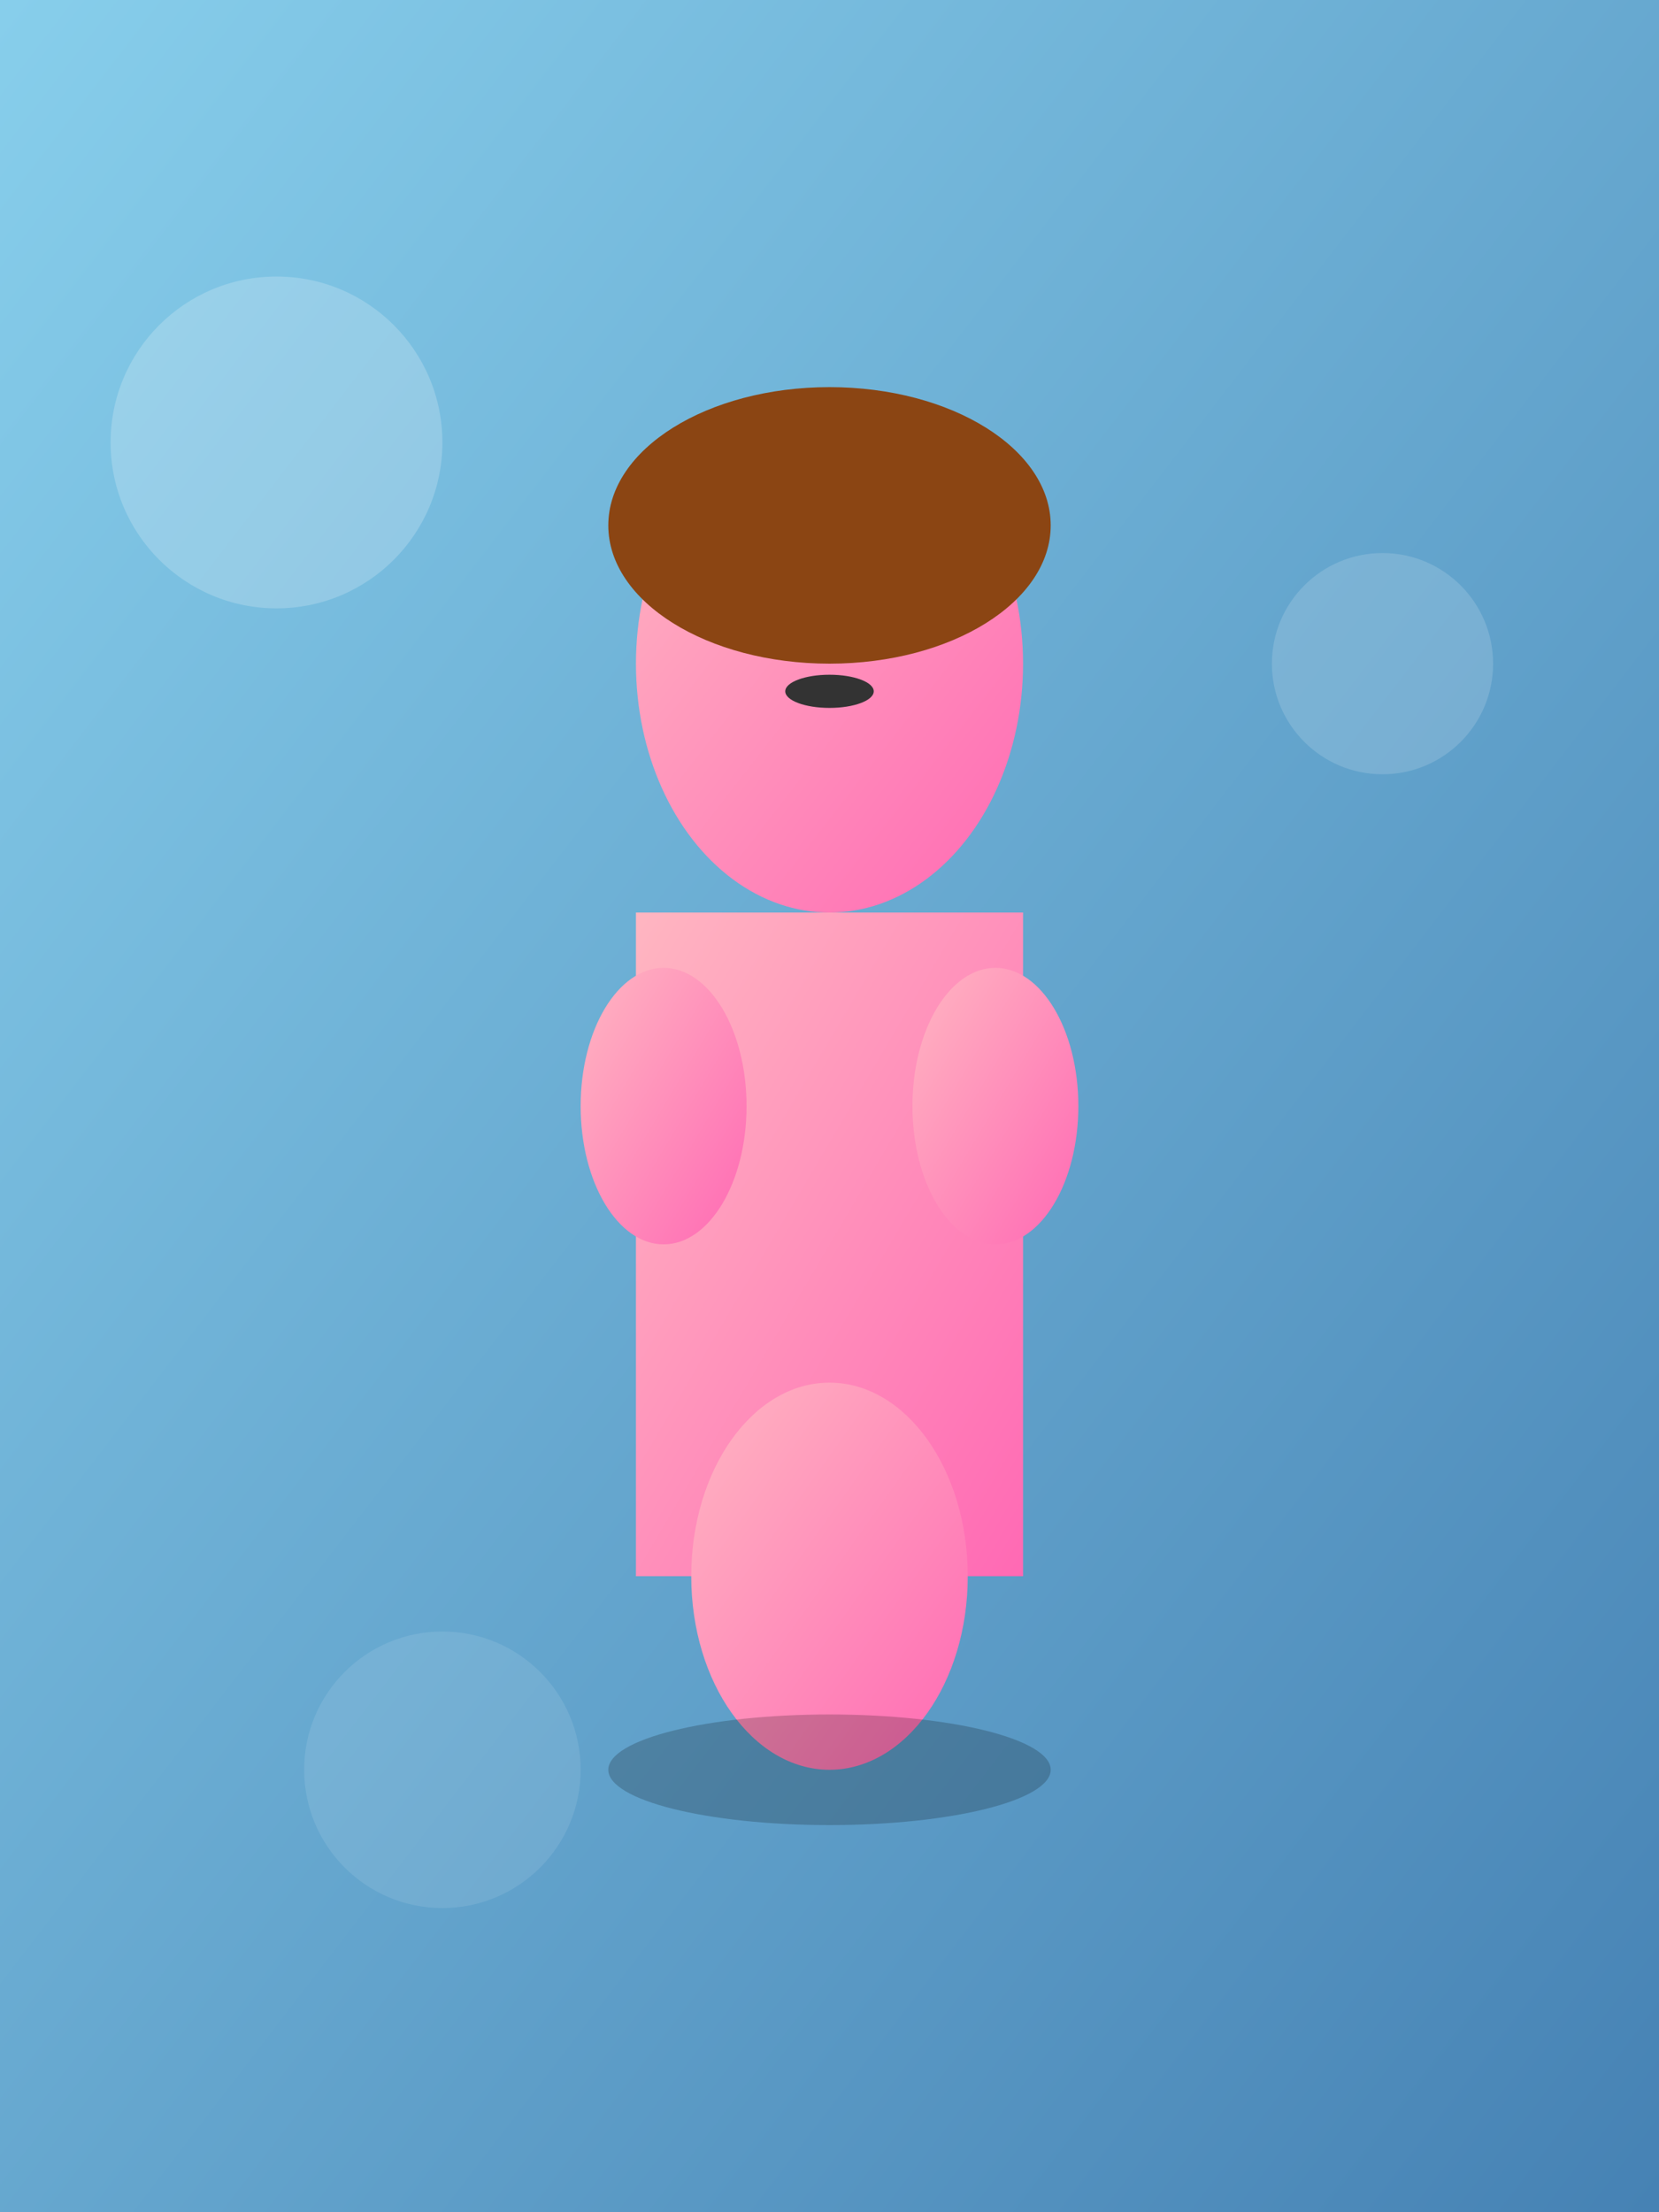 <svg xmlns="http://www.w3.org/2000/svg" viewBox="0 0 300 400" width="300" height="400">
  <rect x="0" y="0" width="300" height="400" fill="#808080" stroke="none"/>
  <defs>
    <linearGradient id="bg" x1="0%" y1="0%" x2="100%" y2="100%">
      <stop offset="0%" style="stop-color:#87CEEB;stop-opacity:1" />
      <stop offset="100%" style="stop-color:#4682B4;stop-opacity:1" />
    </linearGradient>
    <linearGradient id="person" x1="0%" y1="0%" x2="100%" y2="100%">
      <stop offset="0%" style="stop-color:#FFB6C1;stop-opacity:1" />
      <stop offset="100%" style="stop-color:#FF69B4;stop-opacity:1" />
    </linearGradient>
  </defs>
  
  <!-- 背景 -->
  <rect width="300" height="400" fill="url(#bg)"/>
  
  <!-- 背景装饰 -->
  <circle cx="50" cy="80" r="30" fill="rgba(255,255,255,0.2)"/>
  <circle cx="250" cy="120" r="20" fill="rgba(255,255,255,0.15)"/>
  <circle cx="80" cy="320" r="25" fill="rgba(255,255,255,0.1)"/>
  
  <!-- 人像轮廓 -->
  <ellipse cx="150" cy="120" rx="35" ry="45" fill="url(#person)"/>
  <rect x="115" y="165" width="70" height="120" fill="url(#person)"/>
  <ellipse cx="150" cy="285" rx="25" ry="35" fill="url(#person)"/>
  
  <!-- 面部特征 -->
  <circle cx="140" cy="110" r="3" fill="#333"/>
  <circle cx="160" cy="110" r="3" fill="#333"/>
  <ellipse cx="150" cy="125" rx="8" ry="3" fill="#333"/>
  
  <!-- 头发 -->
  <ellipse cx="150" cy="95" rx="40" ry="25" fill="#8B4513"/>
  
  <!-- 手臂 -->
  <ellipse cx="120" cy="200" rx="15" ry="25" fill="url(#person)"/>
  <ellipse cx="180" cy="200" rx="15" ry="25" fill="url(#person)"/>
  
  <!-- 阴影 -->
  <ellipse cx="150" cy="320" rx="40" ry="10" fill="rgba(0,0,0,0.2)"/>
</svg> 
